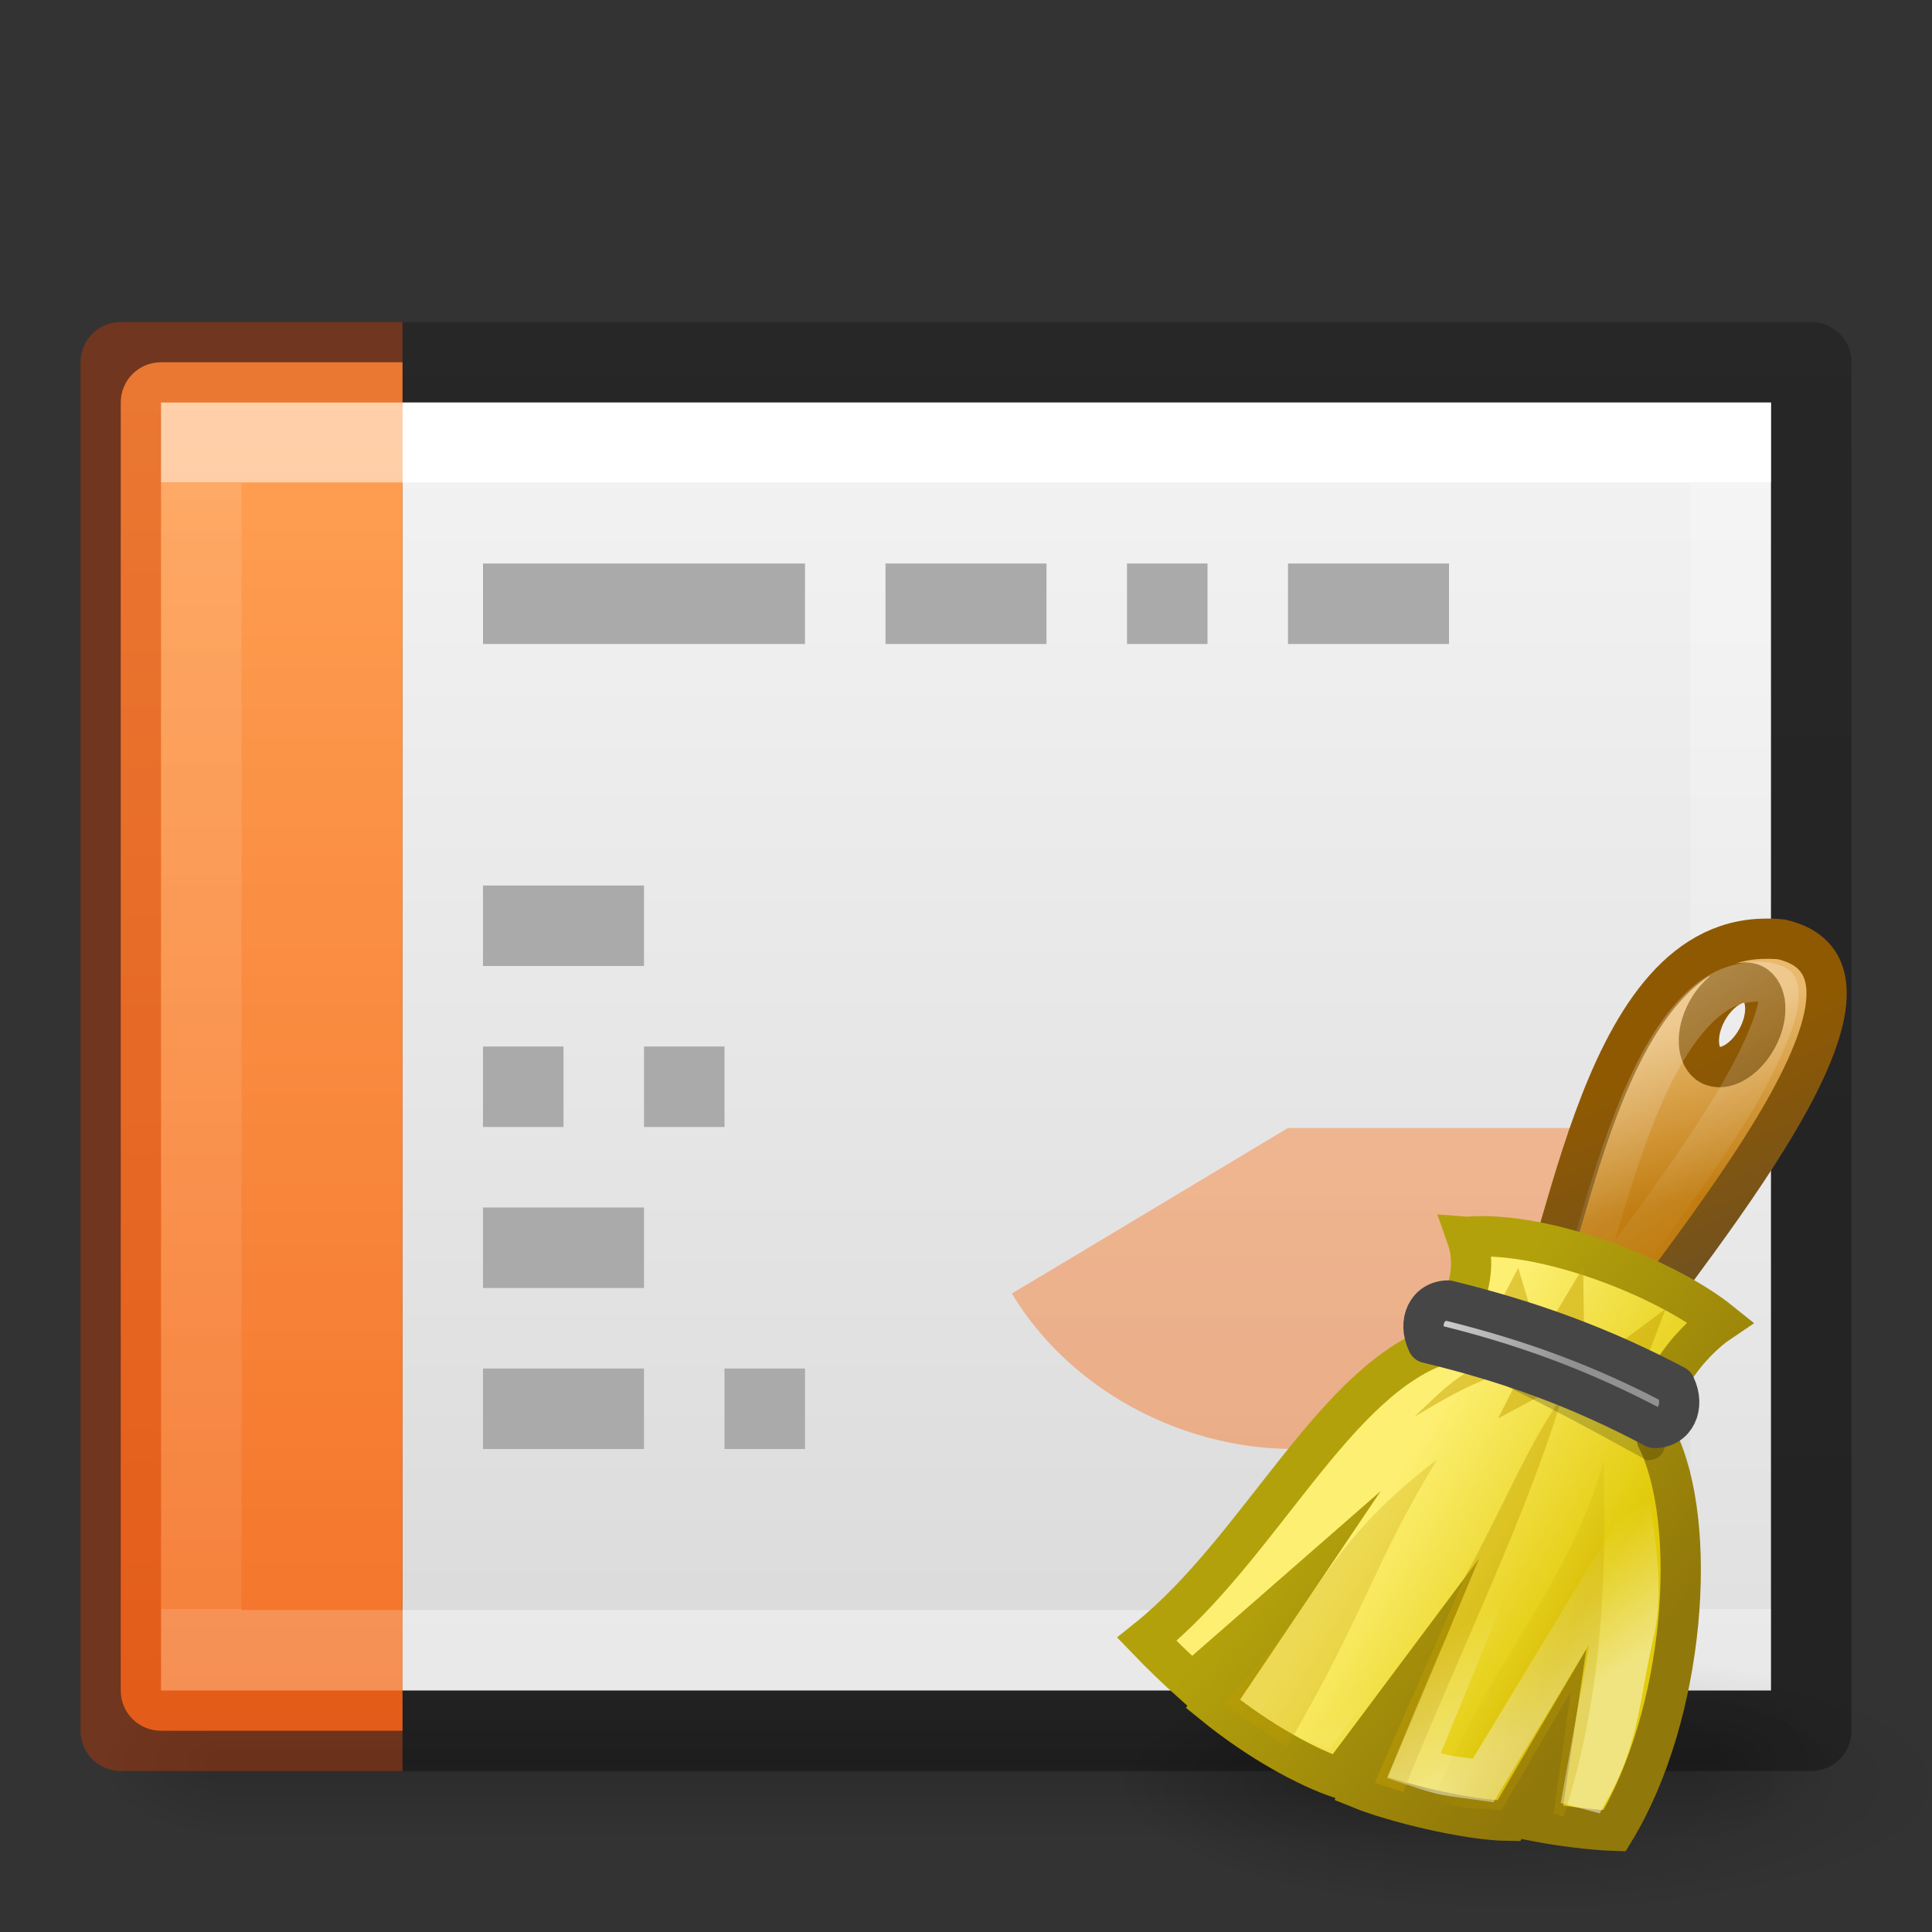 <svg xmlns="http://www.w3.org/2000/svg" xmlns:xlink="http://www.w3.org/1999/xlink" height="24" width="24"><rect width="100%" height="100%" fill="#333333" stroke="none"/><defs><linearGradient id="a"><stop offset="0" stop-opacity=".318"/><stop offset="1" stop-opacity=".24"/></linearGradient><linearGradient id="b"><stop offset="0" stop-color="#fff"/><stop offset="0" stop-color="#fff" stop-opacity=".235"/><stop offset="1" stop-color="#fff" stop-opacity=".157"/><stop offset="1" stop-color="#fff" stop-opacity=".392"/></linearGradient><linearGradient id="c"><stop offset="0" stop-color="#fff"/><stop offset="0" stop-color="#fff" stop-opacity=".235"/><stop offset="1" stop-color="#fff" stop-opacity=".157"/><stop offset="1" stop-color="#fff" stop-opacity=".392"/></linearGradient><linearGradient id="d"><stop offset="0" stop-color="#f4f4f4"/><stop offset="1" stop-color="#dbdbdb"/></linearGradient><linearGradient id="e"><stop offset="0"/><stop offset="1" stop-opacity="0"/></linearGradient><linearGradient id="f"><stop offset="0" stop-opacity="0"/><stop offset=".5"/><stop offset="1" stop-opacity="0"/></linearGradient><linearGradient y2="2.906" x2="-51.786" y1="50.786" x1="-51.786" gradientTransform="matrix(.375 0 0 .371 29.393 2.44)" gradientUnits="userSpaceOnUse" id="y" xlink:href="#a"/><linearGradient y2="41.267" x2="24" y1="6.733" x1="24" gradientTransform="matrix(.669 0 0 .405 -1.18 3.27)" gradientUnits="userSpaceOnUse" id="x" xlink:href="#b"/><linearGradient y2="41.267" x2="37.633" y1="6.733" x1="37.633" gradientTransform="matrix(.513 0 0 .405 -.325 3.27)" gradientUnits="userSpaceOnUse" id="v" xlink:href="#c"/><linearGradient y2="47.013" x2="25.132" y1=".985" x1="25.132" gradientTransform="matrix(.457 0 0 .348 3.03 4.123)" gradientUnits="userSpaceOnUse" id="u" xlink:href="#d"/><radialGradient r="117.143" fy="486.648" fx="605.714" cy="486.648" cx="605.714" gradientTransform="matrix(.013 0 0 .008 13.363 17.98)" gradientUnits="userSpaceOnUse" id="t" xlink:href="#e"/><radialGradient r="117.143" fy="486.648" fx="605.714" cy="486.648" cx="605.714" gradientTransform="matrix(-.013 0 0 .008 10.637 17.98)" gradientUnits="userSpaceOnUse" id="s" xlink:href="#e"/><linearGradient y2="609.505" x2="302.857" y1="366.648" x1="302.857" gradientTransform="matrix(.039 0 0 .008 -1.997 17.98)" gradientUnits="userSpaceOnUse" id="r" xlink:href="#f"/><linearGradient id="g"><stop offset="0" stop-color="#ffa154"/><stop offset="1" stop-color="#f37329"/></linearGradient><linearGradient gradientUnits="userSpaceOnUse" y2="21.517" x2="4" y1="4.559" x1="4" id="w" xlink:href="#g"/><linearGradient id="h"><stop offset="0" stop-color="#cdf87e"/><stop offset=".262" stop-color="#a2e34f"/><stop offset=".661" stop-color="#68b723"/><stop offset="1" stop-color="#1d7e0d"/></linearGradient><linearGradient id="i"><stop offset="0" stop-color="#fff"/><stop offset="0" stop-color="#fff" stop-opacity=".235"/><stop offset="1" stop-color="#fff" stop-opacity=".157"/><stop offset="1" stop-color="#fff" stop-opacity=".392"/></linearGradient><linearGradient id="j"><stop offset="0" stop-color="#fff"/><stop offset="0" stop-color="#fff" stop-opacity=".235"/><stop offset="1" stop-color="#fff" stop-opacity=".157"/><stop offset="1" stop-color="#fff" stop-opacity=".392"/></linearGradient><radialGradient id="z" cx="38" cy="69" fx="28.603" gradientTransform="matrix(1 0 0 .45 0 37.95)" gradientUnits="userSpaceOnUse" r="20" xlink:href="#e"/><linearGradient xlink:href="#k" id="A" gradientUnits="userSpaceOnUse" gradientTransform="matrix(.52 0 0 .53 -1.18 -.78)" x1="28" y1="16" x2="26" y2="8"/><linearGradient id="k" gradientTransform="matrix(.52 0 0 .53 -1.18 -.78)" gradientUnits="userSpaceOnUse" x1="28" x2="26" y1="16" y2="8"><stop offset="0" stop-color="#c17d11"/><stop offset="1" stop-color="#e9b96e"/></linearGradient><linearGradient xlink:href="#l" id="B" gradientUnits="userSpaceOnUse" gradientTransform="matrix(.52 0 0 .53 -1.18 -.78)" x1="30.325" y1="9.241" x2="34" y2="18"/><linearGradient id="l" gradientTransform="matrix(.52 0 0 .53 -1.18 -.78)" gradientUnits="userSpaceOnUse" x1="30.325" x2="34" y1="9.241" y2="18"><stop offset="0" stop-color="#8f5902"/><stop offset="1" stop-color="#73521e"/></linearGradient><linearGradient xlink:href="#m" id="C" gradientUnits="userSpaceOnUse" x1="28" y1="8" x2="33.447" y2="16.686"/><linearGradient id="m"><stop offset="0" stop-color="#fff"/><stop offset="1" stop-color="#fff" stop-opacity="0"/></linearGradient><linearGradient xlink:href="#n" id="D" gradientUnits="userSpaceOnUse" gradientTransform="matrix(.52 0 0 .53 -1.18 -.78)" x1="20.934" y1="25.061" x2="30.208" y2="30.743"/><linearGradient id="n" gradientTransform="matrix(.52 0 0 .53 -1.18 -.78)" gradientUnits="userSpaceOnUse" x1="20.934" x2="30.208" y1="25.061" y2="30.743"><stop offset="0" stop-color="#fdef72"/><stop offset="1" stop-color="#e2cb0b"/></linearGradient><linearGradient xlink:href="#o" id="E" gradientUnits="userSpaceOnUse" gradientTransform="matrix(.52 0 0 .53 -1.18 -.78)" x1="17.032" y1="27.447" x2="29.494" y2="37.846"/><linearGradient id="o" gradientTransform="matrix(.52 0 0 .53 -1.18 -.78)" gradientUnits="userSpaceOnUse" x1="17.032" x2="29.494" y1="27.447" y2="37.846"><stop offset="0" stop-color="#b3a10b"/><stop offset="1" stop-color="#91780a"/></linearGradient><linearGradient xlink:href="#m" id="F" gradientUnits="userSpaceOnUse" gradientTransform="matrix(.52 0 0 .53 -1.18 -.78)" x1="22.32" y1="41.956" x2="18.986" y2="37.029"/><linearGradient xlink:href="#p" id="G" gradientUnits="userSpaceOnUse" gradientTransform="matrix(.52 0 0 .53 -1.18 -.78)" x1="27.355" y1="36.218" x2="23.489" y2="34.728"/><linearGradient id="p" gradientTransform="matrix(.52 0 0 .53 -1.18 -.78)" gradientUnits="userSpaceOnUse" x1="27.355" x2="23.489" y1="36.218" y2="34.728"><stop offset="0" stop-color="#c4a000"/><stop offset="1" stop-color="#c4a000" stop-opacity="0"/></linearGradient><linearGradient xlink:href="#q" id="H" gradientUnits="userSpaceOnUse" gradientTransform="matrix(.5 0 0 .53 -.85 -.78)" x1="27.652" y1="23.146" x2="21.591" y2="20.619"/><linearGradient id="q" gradientTransform="matrix(.5 0 0 .53 -.85 -.78)" gradientUnits="userSpaceOnUse" x1="27.652" x2="21.591" y1="23.146" y2="20.619"><stop offset="0" stop-color="#919191"/><stop offset="1" stop-color="#cecece"/></linearGradient></defs><path d="M2.65 21h18.7v2H2.65z" overflow="visible" fill="url(#r)" opacity=".15"/><path overflow="visible" fill="url(#s)" opacity=".15" d="M2.65 21v2c-.683.004-1.65-.448-1.65-1s.762-1 1.65-1z"/><path overflow="visible" fill="url(#t)" opacity=".15" d="M21.35 21v2c.683.004 1.65-.448 1.65-1s-.762-1-1.65-1z"/><path fill="url(#u)" d="M5 5h17v16H5V5z"/><path stroke-linecap="square" stroke="url(#v)" fill="none" d="M21.5 20.5h-19v-15h19z"/><path overflow="visible" fill="url(#w)" color="#000" d="M2 4.5c-.277 0-.5.223-.5.5v16c0 .277.223.5.5.5h3v-17z"/><path stroke-linecap="square" stroke="url(#x)" fill="none" opacity=".5" d="M4.5 20.5h-2v-15h2"/><path stroke="#aaa" fill="none" d="M6 7.5h4m1 0h2m1 0h1m1 0h2m-12 4h2m-2 2h1m-1 2h2m-2 2h2m0-4h1m0 4h1"/><path stroke-linejoin="round" stroke="url(#y)" fill="none" overflow="visible" color="#000" d="M5 21.5h17.5v-17H5"/><path overflow="visible" stroke-linejoin="round" stroke="#cc3b02" fill="none" color="#000" opacity=".4" style="font-variant-east_asian:normal" d="M5 21.5H1.5v-17H5"/><path fill="url(#w)" solid-color="#000000" opacity=".5" overflow="visible" color="#000" style="isolation:auto;mix-blend-mode:normal;font-variant-east_asian:normal" d="M20 14a4 4 0 1 1-2.116-3.53L16 14z"/><path fill="url(#w)" solid-color="#000000" opacity=".5" overflow="visible" color="#000" d="M20 14.012c0 1.734-1.26 3.392-2.933 3.854-1.67.463-3.605-.31-4.497-1.798-.007.007 3.43-2.056 3.43-2.056z" style="isolation:auto;mix-blend-mode:normal;font-variant-east_asian:normal"/><path fill="url(#w)" solid-color="#000000" overflow="visible" color="#000" d="M20 14c0 1.734-1.26 3.392-2.933 3.855C17.027 17.848 16 14 16 14z" style="isolation:auto;mix-blend-mode:normal;font-variant-east_asian:normal"/><g><path d="M58 69a20 9 0 1 1-40 0 20 9 0 1 1 40 0z" transform="matrix(.26 0 0 .18 9.18 9.72)" opacity=".25" fill="url(#z)"/><path d="M18.037.523c-4.307.056-4.934 8.574-6.17 10.11l2.1.758C15.35 9.084 22.24 1.414 18.464.54c-.147-.017-.287-.02-.426-.017zm-.542 1.09c.102-.01.193.002.28.048.342.187.38.79.08 1.337-.297.547-.82.845-1.164.66-.342-.186-.38-.79-.08-1.336.223-.41.58-.68.885-.708z" fill="url(#A)" fill-rule="evenodd" stroke="url(#B)" transform="matrix(.5 0 0 .5 12.9 11.4)"/><path d="M36.625 4.438c-1.404.018-2.408.624-3.47 1.906-1.06 1.282-2.01 3.244-2.78 5.343-.77 2.1-1.388 4.325-1.97 6.282-.276.932-.5 1.785-.78 2.56l.47.19c1.804-2.667 4.738-6.292 7.03-10 1.297-2.1 2.232-4.105 2.406-5.22.088-.557-.01-.807-.03-.844-.018-.032-.113-.09-.47-.187-.124-.01-.24-.035-.405-.032z" transform="matrix(.26 0 0 .26 12.33 11.04)" opacity=".267" fill="none" stroke="url(#C)" stroke-width="1.9"/><g fill-rule="evenodd"><path d="M10.637 7.928c.373 1.056-.284 1.972-.525 2.638-2.725.816-4.613 5.12-7.42 7.363.352.367.763.76 1.12 1.08l2.133-1.864-1.61 2.387c1.16.945 2.365 1.587 3.153 1.85l1.443-1.93-.917 2.195c.762.31 2.617.782 3.674.79l1.053-1.794-.27 1.828c.436.084 1.28.198 1.842.215 1.766-2.903 2.1-7.636 1.05-9.746-.262-1.055.788-2.374 1.575-2.902-1.312-1.055-4.307-2.27-6.3-2.11z" stroke-miterlimit="20" fill="url(#D)" stroke="url(#E)" transform="matrix(.5 0 0 .5 12.9 11.4)"/><path d="M15.2 21.168c1.264-1.322 1.172-1.9 2.655-3.04-.782 1.273-.91 1.936-1.867 3.568z" opacity=".267" fill="#c4a000"/><path d="M17.077 22.145l1.14-2.596c.438-.788.75-1.576 1.19-2.203-.42 1.43-1.284 3.198-1.977 4.914z" opacity=".416" fill="#c4a000"/></g><path d="M11.547 8.85c.05 1.012-.803 1.468-.96 1.897-.053.15.28.67-.01.588-2.545 1.34-5.92 5.89-6.774 6.754l6.357-6.168-4.28 7.238c.668.542.395.558 1.185.877l5.65-7.21-3.39 8.245c.838.277.754.226 1.724.364l3.608-5.958-1.108 6.153.15.04c.75-1.337.725-2.292 1.097-3.902.368-1.598-.293-3.598-.266-4.61-.182-.73.43-1.534.8-2.13.224-.36-.232-.504.05-.774-.616-.413-.937-.413-1.873-.753-.925-.335-1.22-.64-1.96-.65z" opacity=".478" fill="none" stroke="url(#F)" transform="matrix(.5 0 0 .5 12.9 11.4)"/><g fill-rule="evenodd"><path d="M9.834 21.91c1.143-3.034 3.357-5.312 4.208-8.408.027 1.933.132 5.385-.993 8.822-.17 0-.092-.06-.248-.063l.42-3.02-1.722 2.93c-1.15-.08-.68.02-1.666-.26z" opacity=".247" fill="url(#G)" transform="matrix(.5 0 0 .5 12.9 11.4)"/><g fill="#c4a000"><path d="M18.35 16.976c-.328.163-.54.403-.782.624.322-.187.624-.382 1.05-.525zM18.877 17.095l-.267.525.783-.42zM18.86 15.75l-.236.45.41.132zM20.692 16.257l-.645.484.41.134zM19.666 15.743l-.398.666.41.132-.012-.8z" opacity=".482"/></g><path d="M17.817 16.82c-.15-.78 2.45.57 2.897.79-.002.286 0 .53-.257.53-.674-.368-1.715-.952-2.64-1.32z" opacity=".2"/><path d="M9.666 10.566c-.256-.528 0-1.055.513-1.055 2.095.515 3.845 1.165 5.64 2.11.257.53 0 1.057-.513 1.057-1.855-.984-3.605-1.623-5.64-2.11z" fill="url(#H)" stroke="#464646" stroke-linejoin="round" transform="matrix(.5 0 0 .5 12.9 11.4)"/></g></g></svg>
